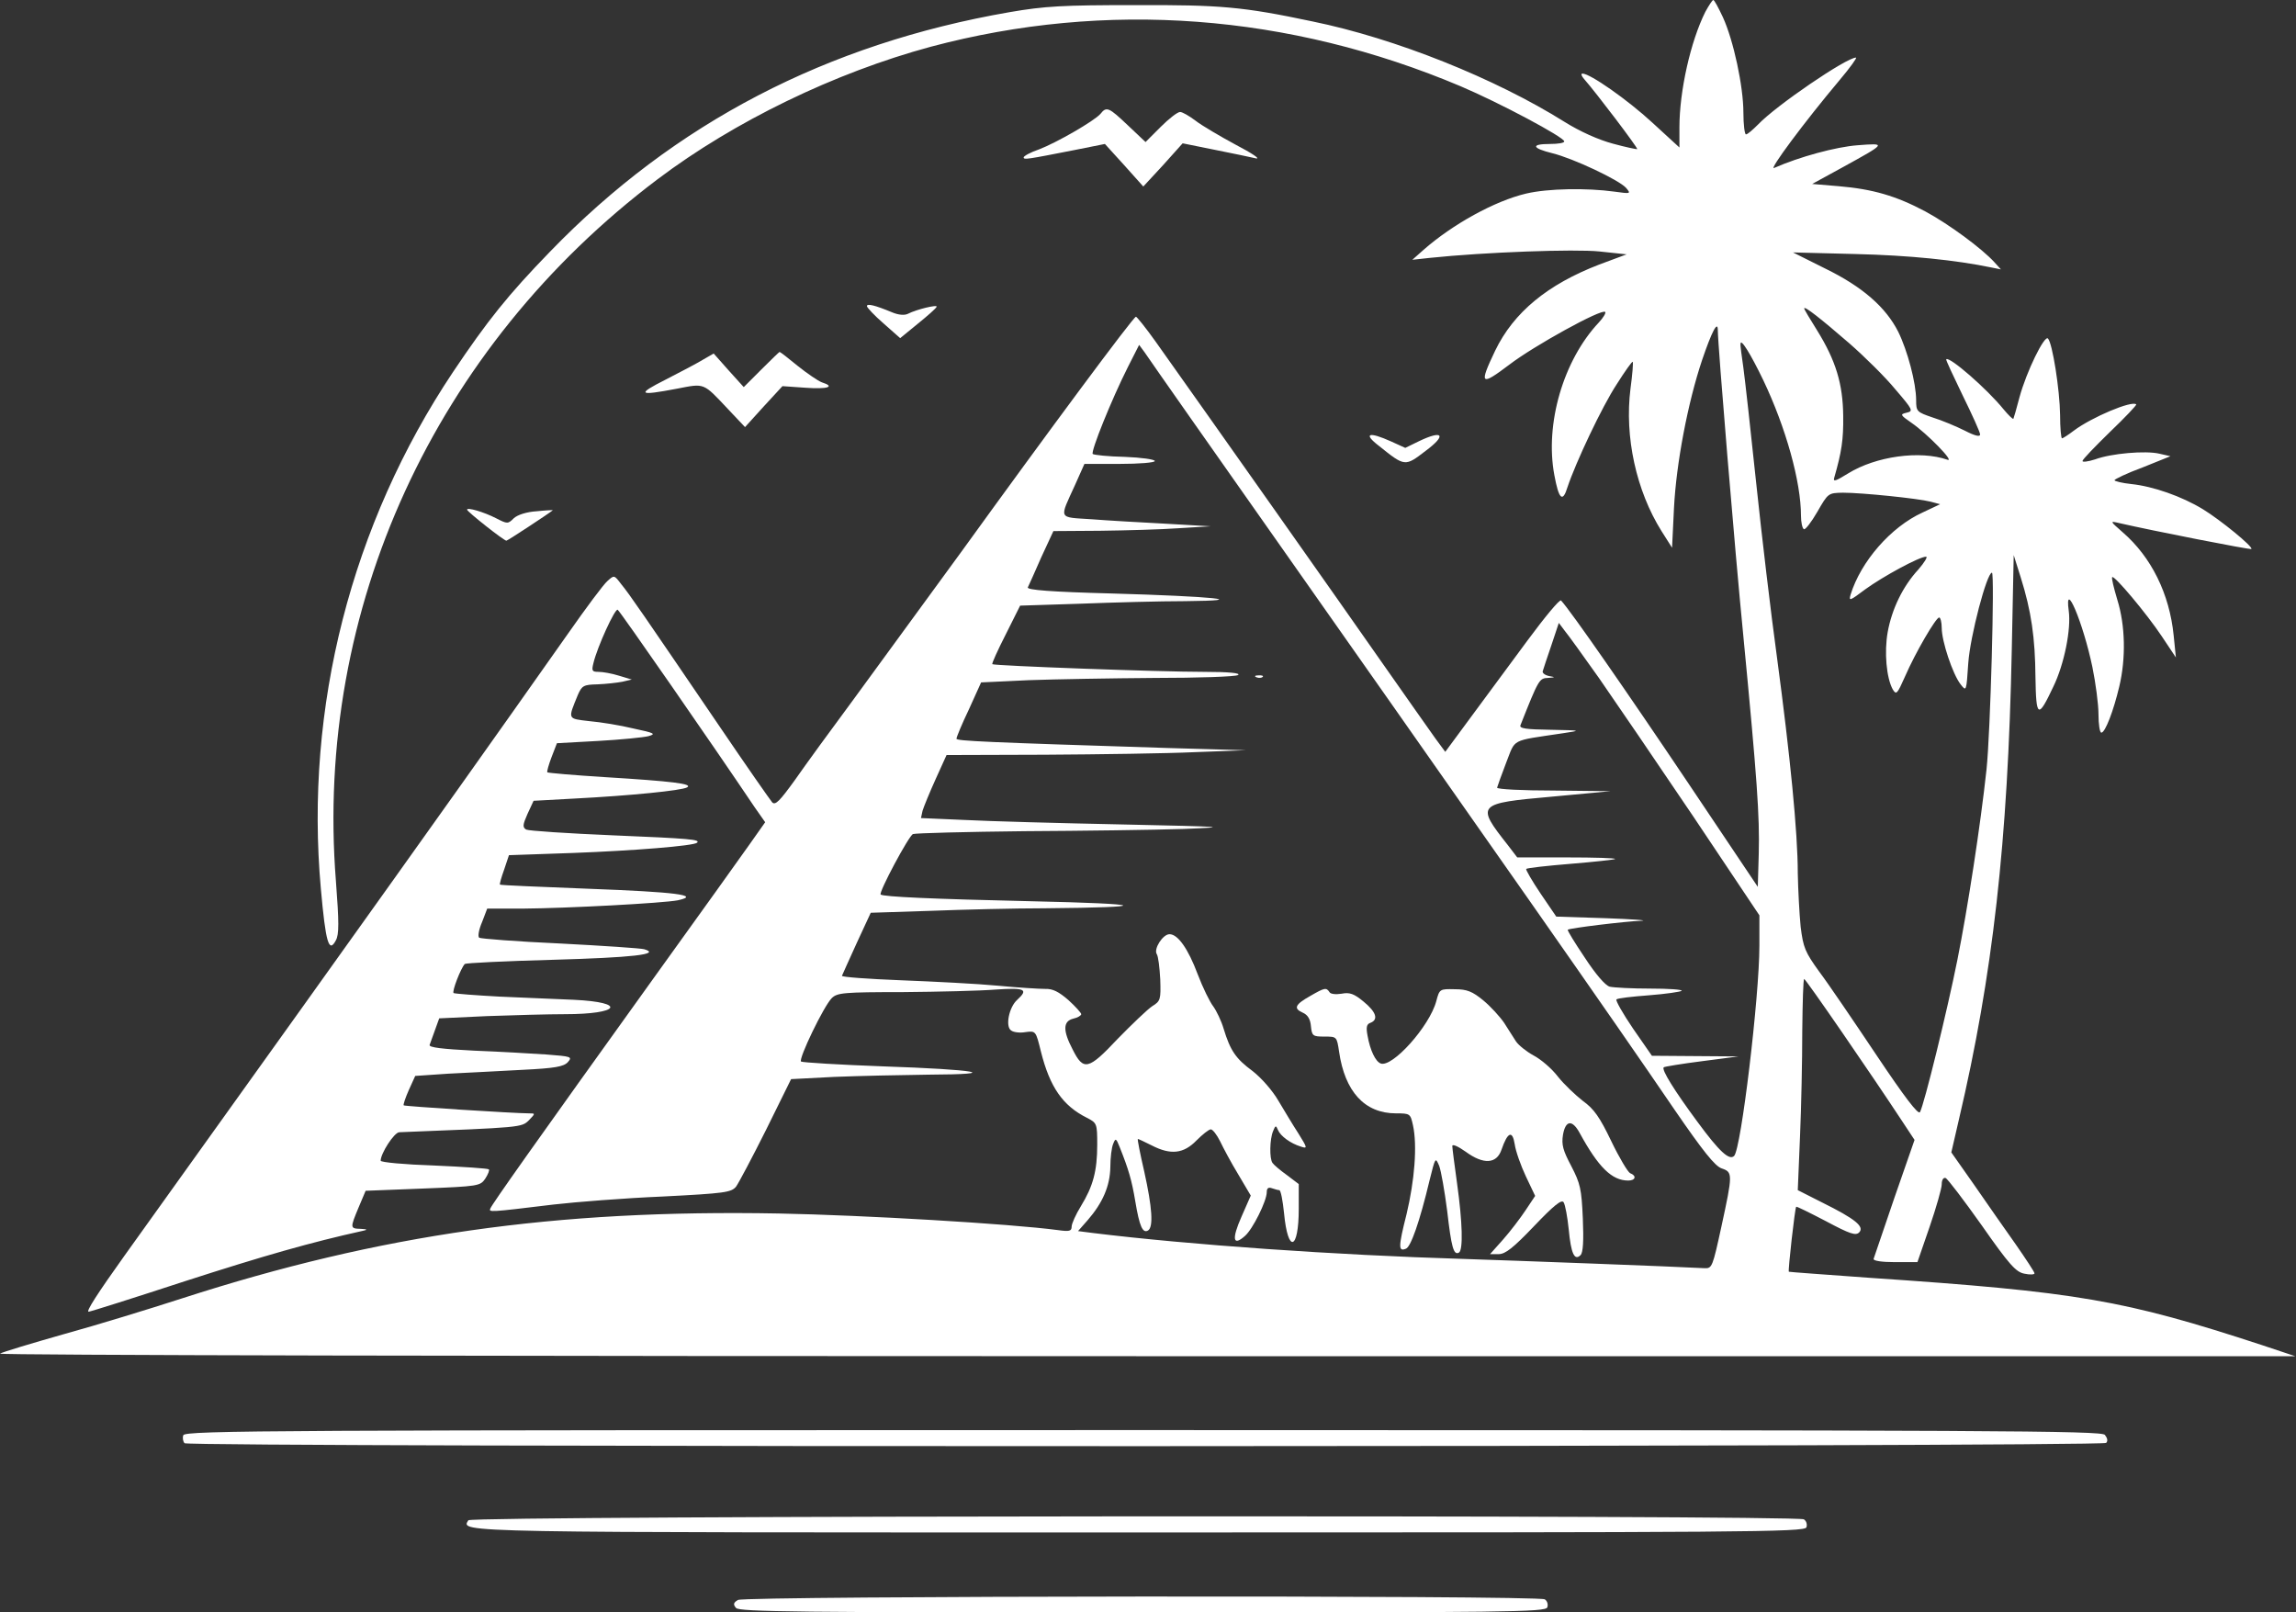 <svg width="1914" height="1344" viewBox="0 0 1914 1344" fill="none" xmlns="http://www.w3.org/2000/svg">
<rect x="0" y="0" width="1914" height="1344" fill="#333333" stroke="none"/>
<path d="M1421.61 9.868C1409.34 34.401 1400.01 75.735 1400.01 106.135V122.935L1377.34 102.135C1356.81 83.201 1325.61 61.335 1319.21 61.335C1317.61 61.335 1318.41 63.468 1320.54 65.868C1330.67 77.335 1365.61 123.468 1364.81 124.268C1364.27 124.535 1355.21 122.668 1344.54 119.735C1332.54 116.535 1317.07 109.602 1304.27 101.601C1246.41 65.335 1163.21 32.001 1094.14 17.868C1036.01 5.601 1017.87 4.001 945.341 4.268C886.141 4.268 870.941 5.068 841.608 10.134C689.341 36.535 562.408 102.401 458.674 209.602C423.474 245.869 406.408 267.202 377.608 310.136C292.808 437.07 253.875 589.87 267.475 740.804C271.475 785.605 274.141 794.938 280.008 783.738C282.675 778.938 282.675 768.805 280.008 734.138C262.141 508.003 362.141 289.602 548.274 149.335C612.274 101.068 696.008 60.535 776.008 38.934C922.141 0.001 1074.67 11.468 1217.87 72.001C1249.87 85.601 1304.01 114.402 1304.01 117.868C1304.01 119.202 1298.67 120.002 1292.01 120.002C1276.01 120.002 1276.81 123.468 1294.14 127.735C1311.47 132.002 1349.34 149.868 1355.47 156.535C1359.74 161.602 1359.47 161.602 1345.87 159.735C1322.67 156.535 1290.41 157.068 1272.27 161.335C1246.14 167.468 1210.94 186.935 1186.67 208.269L1177.34 216.535L1192.01 214.935C1237.87 210.135 1312.81 207.469 1333.34 209.602L1356.01 212.002L1333.07 220.535C1290.14 237.069 1261.87 260.269 1246.41 292.269C1232.81 320.802 1234.14 322.136 1258.14 304.002C1278.67 288.269 1335.21 257.069 1338.14 260.002C1338.94 260.802 1336.54 264.802 1332.81 268.802C1303.21 300.269 1287.74 353.336 1295.74 396.003C1299.47 416.27 1302.67 419.203 1306.67 406.136C1313.61 385.336 1335.47 338.936 1347.74 320.269C1354.67 309.336 1360.54 301.069 1361.07 301.602C1361.61 302.136 1360.81 312.269 1359.21 324.003C1354.14 364.003 1364.01 409.07 1385.07 442.67L1393.87 456.536L1395.47 423.47C1397.34 386.403 1406.94 335.736 1418.94 300.002C1426.94 276.536 1432.01 266.669 1432.01 275.202C1432.01 287.202 1446.14 457.87 1453.34 530.67C1464.81 649.871 1466.94 680.271 1466.14 711.471L1465.34 739.204L1406.67 651.737C1357.07 577.87 1309.34 509.07 1301.34 500.537C1300.27 499.203 1287.74 514.403 1273.34 533.87C1258.94 553.337 1237.61 582.137 1225.87 598.137L1204.81 626.671L1196.54 615.471C1192.01 609.071 1171.47 580.004 1150.94 550.67C1118.94 504.803 1009.07 349.069 963.207 284.536C955.207 273.336 947.741 264.002 946.941 264.002C944.807 264.002 873.608 360.003 801.341 460.003C770.408 502.403 730.141 557.604 711.741 582.67C693.341 607.47 671.208 637.871 662.674 650.137C650.141 667.471 646.408 671.471 643.741 668.804C642.141 666.937 622.141 638.404 599.741 605.337C536.008 511.737 524.541 494.937 517.874 486.937C512.008 479.203 512.008 479.203 506.408 484.27C503.208 486.937 488.541 506.67 473.608 528.003C405.341 624.804 374.141 668.804 251.741 840.005C179.741 940.539 113.341 1033.34 103.741 1046.67C81.075 1078.41 71.475 1093.34 73.875 1093.34C75.208 1093.34 111.475 1081.87 154.675 1067.74C220.008 1046.67 259.208 1035.47 302.675 1025.87C306.675 1025.07 306.141 1024.54 300.808 1024.27C291.741 1024.01 291.741 1023.74 298.941 1006.41L304.808 992.539L352.541 990.672C399.208 988.806 400.275 988.539 404.541 982.406C406.941 978.672 408.275 975.206 407.475 974.672C406.675 973.872 386.141 972.539 361.875 971.472C337.341 970.672 317.341 968.806 317.341 967.472C317.341 961.339 328.541 944.005 332.808 943.739C434.674 939.739 434.674 939.739 440.808 933.872C446.408 928.005 446.408 928.005 441.074 928.005C429.074 928.005 337.341 922.139 336.541 921.339C336.008 920.805 337.875 915.205 340.808 908.539L346.141 896.805L373.608 894.938C388.808 894.138 416.541 892.805 435.208 891.738C462.674 890.405 469.874 889.072 473.341 885.338C477.341 880.805 476.274 880.538 455.474 878.938C443.208 878.138 416.275 876.538 395.208 875.738C368.808 874.405 357.341 873.072 358.141 870.938C358.675 869.338 360.808 863.738 362.675 858.405L366.141 848.805L406.141 846.938C428.274 846.138 457.341 845.338 470.941 845.338C516.808 845.338 522.941 835.472 478.408 833.338C464.008 832.805 435.741 831.472 416.008 830.672C396.275 829.605 379.208 828.272 378.141 827.738C376.541 826.672 384.008 807.205 387.475 803.471C388.541 802.671 421.341 801.071 460.808 800.005C526.941 798.138 551.474 795.471 537.074 791.205C534.408 790.405 502.674 788.271 466.674 786.405C430.674 784.805 400.541 782.405 399.475 781.605C398.141 780.538 399.208 774.671 401.875 768.538L406.141 757.338H435.741C472.541 757.071 552.808 752.805 565.074 750.404C584.808 746.138 562.674 743.471 490.941 740.804C450.408 739.204 417.075 737.871 416.808 737.338C416.275 737.071 417.874 731.471 420.274 724.804L424.274 712.804L478.141 710.938C527.741 709.071 578.408 705.071 581.074 702.404C584.008 699.738 575.474 698.938 511.208 696.271C473.341 694.671 440.808 692.538 438.674 691.471C435.474 689.604 435.741 687.471 439.741 678.404L444.808 667.471L478.941 665.604C525.341 663.204 568.274 658.937 572.808 656.271C577.874 653.337 560.541 651.204 504.008 647.737C478.408 646.137 456.808 644.271 456.274 643.737C455.741 643.204 457.341 637.604 459.741 631.204L464.274 619.471L498.408 617.604C517.341 616.537 536.274 614.671 540.541 613.604C547.208 611.737 545.608 610.937 528.008 607.204C517.074 604.537 500.541 601.87 491.208 601.07C472.808 598.937 473.341 599.737 481.608 579.47C485.074 571.47 486.408 570.67 498.141 570.404C505.074 570.137 514.408 569.07 518.674 568.27L526.674 566.404L516.008 563.204C510.141 561.337 502.408 560.004 498.941 560.004C493.608 560.004 493.074 559.204 494.674 552.804C497.874 539.204 512.808 506.67 514.941 508.27C516.808 509.337 594.674 621.604 629.074 672.804L637.874 685.338L625.074 703.471C618.141 713.338 582.408 763.205 545.341 814.671C445.341 953.872 410.141 1003.74 408.808 1007.21C407.475 1010.41 406.675 1010.67 461.341 1004.01C479.741 1001.87 520.541 998.672 552.008 997.339C604.541 994.672 609.608 993.872 613.608 989.072C615.741 986.139 627.208 964.539 638.674 941.605L659.474 899.472L695.474 897.605C715.208 896.805 750.941 896.005 774.408 895.738C836.808 895.472 814.941 891.472 735.474 888.805C699.208 887.472 668.808 885.605 667.741 884.805C665.608 882.405 686.674 838.672 693.341 832.005C697.874 827.472 703.208 826.938 752.541 826.938C782.408 826.672 817.074 825.872 830.141 824.805C854.408 823.205 857.608 824.538 848.008 833.338C841.074 839.472 837.874 855.738 842.941 858.938C845.074 860.538 850.408 861.072 854.941 860.272C863.474 859.205 863.474 859.205 867.741 876.538C875.207 906.139 885.874 921.605 906.141 931.739C914.407 936.005 914.674 936.539 914.674 954.139C914.674 976.006 911.207 988.806 901.074 1005.34C896.807 1012.27 893.341 1020.01 893.341 1022.41C893.341 1026.14 891.474 1026.67 882.141 1025.34C842.408 1020.01 719.474 1012.81 649.341 1011.47C462.941 1008.01 317.075 1028.81 152.008 1082.14C124.808 1090.94 80.541 1104.54 53.341 1112.01C26.142 1119.74 2.141 1126.94 0.008 1128.27C-2.125 1129.61 415.475 1130.41 954.674 1130.41H1913.34L1885.34 1121.07C1770.41 1083.47 1732.54 1076.81 1558.41 1065.07C1521.87 1062.41 1491.74 1060.27 1491.21 1060.01C1490.41 1059.21 1496.27 1006.94 1497.34 1005.87C1497.61 1005.34 1508.81 1010.94 1522.14 1017.87C1542.14 1028.54 1546.94 1030.14 1549.87 1027.21C1554.41 1022.41 1546.67 1016.01 1519.21 1002.41L1498.67 992.006L1500.54 947.205C1501.61 922.672 1502.41 883.205 1502.41 859.472C1502.67 835.472 1503.21 816.005 1504.01 816.005C1505.34 816.005 1560.01 895.472 1585.61 934.405L1596.01 950.139L1579.21 998.406C1570.14 1025.07 1562.41 1047.74 1561.87 1049.34C1561.61 1050.94 1568.81 1052.01 1579.74 1052.01H1598.41L1608.54 1022.67C1614.14 1006.41 1618.67 990.406 1618.67 987.206C1618.67 983.472 1620.01 981.339 1621.87 981.872C1623.47 982.406 1637.07 1000.27 1652.01 1021.34C1674.94 1054.14 1680.54 1060.27 1687.47 1061.61C1692.27 1062.67 1696.01 1062.41 1696.01 1061.34C1696.01 1060.27 1688.81 1049.34 1680.27 1037.07C1671.47 1024.81 1656.01 1002.41 1645.61 987.472L1626.67 960.539L1633.07 932.805C1661.07 813.605 1673.87 701.871 1677.07 541.337L1678.67 462.67L1684.54 481.337C1693.34 509.337 1696.54 531.47 1696.81 564.537C1697.34 598.404 1698.94 599.47 1711.74 572.27C1720.81 553.604 1726.67 524.27 1724.54 509.07C1720.81 481.87 1736.54 518.937 1744.27 556.004C1746.94 569.07 1749.34 586.937 1749.34 595.204C1749.34 603.737 1750.41 610.671 1751.74 610.671C1754.94 610.671 1761.87 592.537 1766.67 572.27C1772.27 548.804 1771.74 521.337 1765.07 500.003C1762.14 490.137 1760.01 481.603 1760.81 481.07C1762.41 479.203 1789.34 511.203 1802.14 530.403L1813.87 548.004L1812.01 529.603C1808.54 494.937 1793.34 464.27 1769.61 443.736C1758.67 434.136 1758.67 434.136 1766.67 436.003C1794.41 442.403 1876.01 458.403 1876.81 457.603C1878.41 455.736 1850.94 433.336 1836.54 424.536C1818.67 413.603 1794.67 405.336 1776.81 403.47C1769.07 402.67 1762.67 401.07 1762.67 400.27C1762.67 399.47 1773.07 394.403 1786.14 389.603L1809.34 380.269L1800.01 378.136C1788.54 375.469 1760.01 377.869 1746.41 382.936C1740.54 384.803 1736.01 385.336 1736.01 384.269C1736.01 382.936 1746.41 372.269 1758.94 360.003C1771.47 348.003 1781.34 337.603 1780.81 337.069C1777.34 333.603 1743.74 347.736 1728.81 358.936C1724.27 362.403 1719.74 365.336 1718.94 365.336C1718.14 365.336 1717.34 356.536 1717.34 345.869C1717.07 324.803 1710.94 285.869 1707.21 282.136C1704.27 279.202 1689.34 309.602 1683.47 331.203C1681.07 340.536 1678.67 348.536 1678.41 349.069C1677.87 349.603 1674.14 345.869 1670.14 341.069C1656.54 324.269 1625.07 296.802 1622.41 299.469C1621.87 299.736 1628.27 313.336 1636.01 329.336C1644.01 345.603 1650.67 360.269 1650.67 362.136C1650.67 364.269 1646.67 363.469 1637.87 358.936C1630.94 355.469 1618.94 350.403 1611.21 348.003C1597.87 343.469 1597.34 342.936 1597.34 333.603C1597.34 319.202 1590.14 292.269 1582.41 276.536C1572.01 256.002 1552.54 238.935 1521.34 223.735L1494.67 210.402L1546.67 211.735C1591.74 212.802 1630.41 216.802 1660.01 222.935L1668.01 224.535L1662.67 218.669C1652.27 207.202 1624.81 186.935 1605.07 176.268C1580.54 163.202 1561.07 157.602 1532.81 155.202L1510.67 153.335L1536.01 139.468C1572.81 119.202 1572.81 119.202 1548.54 121.068C1530.67 122.402 1500.01 130.668 1478.94 140.002C1474.14 142.135 1504.01 101.868 1533.61 66.668C1542.41 56.268 1548.27 48.001 1547.21 48.001C1539.21 48.001 1480.54 88.001 1465.61 103.735C1461.07 108.268 1456.81 112.002 1455.47 112.002C1454.41 112.002 1453.34 104.001 1453.34 93.868C1453.34 72.001 1445.07 33.601 1436.27 14.401C1432.54 6.401 1429.07 0.001 1428.27 0.001C1427.47 0.001 1424.54 4.534 1421.61 9.868ZM1541.61 286.136C1554.41 297.336 1571.74 314.402 1580.01 324.536C1594.67 341.603 1595.21 342.669 1589.34 344.003C1583.74 345.336 1584.01 345.869 1593.61 352.536C1606.41 361.336 1629.87 385.336 1623.47 383.203C1600.54 375.203 1563.74 380.269 1540.54 394.67C1530.14 401.07 1528.01 401.87 1529.07 398.136C1535.21 376.803 1536.81 366.403 1536.54 346.669C1536.27 320.002 1530.41 300.536 1514.67 275.202C1508.81 265.869 1504.01 257.869 1504.01 257.069C1504.01 254.669 1517.87 265.602 1541.61 286.136ZM1469.87 316.802C1488.81 356.536 1501.34 401.603 1501.34 429.87C1501.34 435.203 1502.41 440.27 1503.74 441.07C1504.81 441.87 1509.87 435.47 1514.94 426.67C1524.01 410.936 1524.01 410.936 1536.27 410.67C1552.27 410.67 1598.94 415.47 1609.34 418.136L1617.34 420.27L1602.67 427.203C1576.27 439.203 1551.21 468.003 1542.67 495.737C1541.07 501.337 1542.14 500.803 1554.94 491.203C1569.61 480.537 1600.01 464.003 1605.61 464.003C1607.21 464.003 1604.27 468.803 1599.21 474.67C1586.14 488.803 1577.07 507.737 1573.61 526.937C1570.67 543.47 1572.54 565.07 1577.87 574.67C1580.81 579.47 1581.61 578.404 1588.01 564.004C1596.81 543.737 1613.87 514.67 1616.54 514.67C1617.61 514.67 1618.67 518.67 1618.67 523.47C1618.67 534.403 1627.74 561.87 1634.41 570.404C1639.21 576.537 1639.21 576.537 1640.81 552.537C1642.41 530.137 1656.27 477.337 1660.54 477.337C1662.94 477.337 1659.21 611.471 1656.01 641.337C1650.94 688.271 1640.27 757.338 1631.74 800.005C1623.21 842.672 1604.01 920.805 1600.54 926.939C1599.21 929.605 1587.47 914.139 1564.27 879.472C1545.34 851.205 1524.01 819.738 1516.54 809.871C1504.81 793.605 1503.21 789.871 1501.07 772.538C1500.01 761.871 1498.94 741.871 1498.67 727.738C1498.67 693.871 1492.27 629.604 1481.34 548.004C1476.27 511.203 1468.54 445.87 1464.01 402.67C1459.47 359.469 1454.67 316.269 1453.34 306.669C1452.01 297.069 1450.67 288.002 1450.94 286.669C1450.94 281.336 1459.47 295.202 1469.87 316.802ZM993.074 349.336C1260.01 728.804 1342.94 847.205 1396.01 925.072C1419.47 959.205 1429.61 972.006 1435.21 973.872C1444.54 977.072 1444.54 978.406 1434.94 1022.67C1427.74 1055.74 1427.21 1057.34 1421.07 1057.07C1397.61 1055.74 1261.87 1050.67 1220.01 1049.34C1113.34 1046.14 991.741 1037.61 911.207 1027.74L898.674 1026.14L906.674 1017.07C919.207 1002.67 925.341 988.539 925.607 972.806C925.607 965.072 926.674 956.272 928.007 953.339C929.874 948.539 930.407 948.539 933.341 956.005C940.807 974.672 943.474 983.739 946.407 1001.34C949.874 1022.14 952.541 1028.27 957.074 1025.61C961.607 1022.67 960.541 1006.67 953.874 976.539C950.407 961.605 948.007 949.339 948.541 949.339C949.074 949.339 954.141 951.739 960.007 954.672C976.007 962.939 986.674 961.605 997.341 950.672C1002.41 945.605 1007.74 941.339 1009.34 941.339C1010.94 941.339 1014.41 945.872 1017.07 951.205C1019.74 956.805 1026.41 969.339 1032.27 978.939L1042.67 996.539L1034.94 1014.14C1026.67 1032.81 1027.74 1039.21 1037.87 1030.14C1044.27 1024.54 1056.01 1001.07 1056.01 993.606C1056.01 990.406 1057.34 989.339 1060.27 990.406C1062.67 991.206 1065.34 992.006 1066.41 992.006C1067.74 992.006 1069.34 1000.81 1070.41 1011.21C1073.61 1045.07 1082.67 1042.41 1082.67 1007.47V986.939L1072.81 979.472C1067.21 975.472 1061.87 970.939 1060.81 969.339C1058.14 965.872 1058.41 949.339 1061.34 942.672C1063.21 937.872 1063.74 937.872 1065.34 941.872C1067.47 946.939 1075.74 953.072 1084.54 955.739C1090.14 957.605 1089.87 956.805 1082.41 944.805C1077.87 937.872 1070.41 925.339 1065.61 917.339C1060.81 909.072 1051.74 898.672 1044.27 892.805C1030.14 882.405 1025.61 875.738 1020.01 857.338C1018.14 850.938 1014.14 842.672 1011.47 838.938C1008.54 835.205 1002.67 823.205 998.407 812.005C990.407 790.671 981.874 778.671 974.941 778.671C969.341 778.671 961.607 790.938 964.274 795.205C965.607 797.071 966.674 806.671 967.207 816.271C967.741 833.072 967.474 834.405 960.541 838.672C956.541 841.338 943.741 853.605 931.741 865.872C907.207 892.005 903.207 892.805 894.141 874.672C885.874 858.938 886.141 851.205 894.674 849.072C898.407 848.272 901.341 846.405 901.341 845.338C901.341 844.272 896.541 838.938 890.674 833.605C882.674 826.672 877.607 824.005 871.208 824.271C866.674 824.271 848.808 823.205 832.008 821.605C815.208 820.005 778.674 818.138 751.208 817.071C723.741 816.005 701.608 814.405 701.874 813.338C702.408 812.271 707.741 800.005 714.141 786.138L725.874 760.805L775.474 759.205C802.941 758.138 845.874 757.071 870.674 757.071C962.407 756.271 957.074 753.338 860.008 751.204C777.341 749.338 736.274 747.471 734.141 745.604C732.274 744.004 757.608 696.538 761.074 695.204C763.474 694.404 805.074 693.338 853.874 692.804C902.674 692.538 962.407 691.738 986.674 690.938C1026.67 689.338 1022.14 689.071 936.007 687.204C884.007 686.138 824.808 684.538 804.541 683.471L767.741 681.871L769.074 675.737C770.141 672.271 774.941 660.537 780.008 649.337L789.074 629.337L871.208 629.071C916.274 628.804 972.541 628.004 996.007 626.937L1038.67 625.337L973.341 623.471C821.341 618.671 797.341 617.604 797.341 615.737C797.341 614.404 801.874 603.47 807.741 591.204L817.874 568.804L857.608 566.937C879.474 566.137 926.674 565.337 962.674 565.07C998.674 565.07 1029.87 564.004 1032.01 562.67C1034.67 561.07 1024.81 560.004 1004.01 560.004C966.407 560.004 828.541 554.937 827.208 553.604C826.674 553.07 831.741 541.87 838.408 528.803L850.408 504.803L900.541 503.203C928.007 502.137 967.474 501.07 988.007 501.07C1045.07 500.537 1011.47 497.07 926.674 494.67C875.741 493.337 856.008 491.737 856.808 489.603C857.608 488.003 862.674 476.803 868.008 464.536L878.141 442.67L917.074 442.403C938.407 442.136 968.007 441.336 982.674 440.27L1009.34 438.67L972.007 436.536C951.474 435.47 923.474 433.87 909.874 432.803C881.607 430.936 882.941 433.336 896.274 404.003L904.007 386.669H933.341C949.607 386.669 962.674 385.603 962.674 384.269C962.674 382.936 951.474 381.336 937.607 380.803C923.741 380.536 911.741 379.203 910.941 378.403C909.074 376.536 926.674 332.803 940.274 305.869L949.607 287.469L954.141 293.602C956.541 297.069 973.874 322.136 993.074 349.336ZM1333.07 565.337C1345.87 583.737 1381.34 635.737 1411.74 680.804L1466.67 762.938V788.271C1466.67 830.405 1451.47 957.605 1445.61 963.472C1441.61 967.472 1433.34 960.005 1414.94 934.939C1396.01 909.339 1384.81 891.472 1386.94 889.605C1387.47 889.072 1401.87 886.672 1418.67 884.538L1449.34 880.538L1413.07 880.272L1377.07 880.005L1361.34 857.338C1352.81 844.805 1346.67 833.872 1347.47 833.072C1348.27 832.005 1360.54 830.672 1374.41 829.605C1388.54 828.538 1400.81 826.672 1401.87 825.872C1402.67 824.805 1390.94 824.005 1375.74 824.005C1360.54 824.005 1345.34 823.205 1341.87 822.405C1338.14 821.338 1330.14 812.005 1321.07 798.138C1312.81 785.871 1306.41 775.471 1306.94 774.938C1308.54 773.605 1354.14 768.005 1368.27 767.471C1374.67 767.205 1361.34 766.138 1338.67 765.338L1297.34 764.005L1284.27 744.804C1277.07 734.138 1271.74 724.804 1272.27 724.271C1273.07 723.471 1289.61 721.604 1309.34 720.004C1329.07 718.404 1345.61 716.538 1346.41 716.004C1346.94 715.204 1329.07 714.671 1306.14 714.671H1264.81L1257.07 704.538C1230.14 670.404 1230.94 669.604 1293.87 664.004L1342.67 659.471L1295.47 658.937C1269.34 658.937 1248.01 657.871 1248.01 656.537C1248.27 655.471 1251.47 646.404 1255.47 636.004C1263.74 615.204 1258.41 617.871 1302.67 611.204C1318.67 608.804 1318.67 608.804 1292.27 608.27C1272.54 608.004 1266.41 607.204 1267.47 604.537C1282.67 566.137 1283.21 565.337 1290.41 565.07C1296.81 564.537 1296.81 564.537 1291.21 563.47C1287.74 562.67 1285.34 560.804 1286.14 559.204C1286.67 557.337 1289.87 547.737 1293.34 537.604L1299.47 519.203L1304.27 525.603C1307.21 529.07 1320.01 546.937 1333.07 565.337Z" fill="white"/>
<path d="M1047.47 564.533C1049.34 565.333 1051.74 565.066 1052.54 564.266C1053.6 563.466 1052 562.666 1049.07 562.933C1046.14 562.933 1045.34 563.733 1047.47 564.533Z" fill="white"/>
<path d="M1092.28 830.139C1079.48 837.339 1078.14 840.539 1085.88 844.006C1090.14 845.873 1092.28 849.339 1092.81 855.206C1093.61 863.473 1094.41 864.006 1104.01 864.006C1114.41 864.006 1114.41 864.006 1116.28 876.539C1121.08 909.873 1137.61 928.006 1163.74 928.006C1175.48 928.006 1175.74 928.273 1177.88 937.873C1181.61 954.94 1179.21 984.006 1172.54 1012.01C1165.61 1039.47 1165.61 1043.47 1172.01 1040.81C1176.01 1039.47 1183.48 1018.41 1191.74 983.74C1196.54 964.54 1196.54 964.273 1199.74 971.74C1201.34 976.006 1204.28 992.807 1206.41 1009.34C1209.88 1039.47 1211.74 1046.67 1216.28 1044.01C1219.74 1041.61 1219.21 1019.21 1214.68 986.673C1212.54 971.206 1210.68 957.073 1210.68 955.206C1210.68 953.34 1215.48 955.473 1221.88 960.006C1236.81 970.94 1247.74 970.14 1251.74 958.14C1256.81 943.473 1260.81 941.873 1262.68 953.606C1263.48 959.473 1267.74 971.473 1272.01 980.54L1279.74 996.807L1271.74 1008.81C1267.48 1015.21 1259.21 1026.14 1253.08 1033.07L1242.14 1045.34H1249.34C1254.94 1045.34 1261.61 1040.01 1278.94 1021.87C1295.48 1004.54 1301.88 999.473 1303.48 1002.14C1304.81 1004.27 1306.68 1014.41 1307.74 1024.81C1309.61 1044.81 1312.54 1051.21 1317.61 1046.14C1319.74 1044.01 1320.28 1033.87 1319.48 1015.47C1318.41 990.94 1317.34 986.407 1309.88 972.006C1302.94 958.94 1301.61 954.14 1302.94 945.873C1305.08 933.606 1310.68 933.073 1316.81 944.273C1332.54 973.073 1343.74 984.006 1357.34 984.006C1363.48 984.006 1364.54 980.006 1358.94 977.873C1357.08 977.073 1349.88 965.073 1343.21 951.206C1333.61 931.206 1328.81 924.273 1319.48 917.606C1313.34 912.806 1303.74 903.739 1298.68 897.339C1293.61 890.673 1284.54 882.939 1278.41 879.739C1272.54 876.539 1265.88 871.206 1263.74 868.006C1261.61 864.806 1257.34 857.873 1253.88 852.539C1250.41 847.473 1242.68 838.939 1236.54 833.872C1227.48 826.406 1222.94 824.539 1212.81 824.539C1200.28 824.272 1200.01 824.272 1197.34 834.406C1191.74 855.473 1160.54 890.139 1150.94 886.406C1146.68 884.806 1142.14 875.473 1140.01 863.206C1138.68 856.273 1139.21 853.606 1142.41 852.539C1149.34 849.873 1147.21 843.473 1136.81 834.939C1128.81 828.272 1125.08 826.939 1118.41 828.272C1113.34 829.072 1109.08 828.539 1108.28 826.939C1105.61 822.939 1104.28 823.206 1092.28 830.139Z" fill="white"/>
<path d="M917.344 94.927C912.277 100.794 880.81 118.927 866.144 124.527C858.944 126.927 853.344 130.127 853.344 131.194C853.344 133.328 856.277 132.794 895.744 125.061L921.077 119.994L937.077 137.594L953.077 155.461L969.61 137.594L985.877 119.461L1012.28 124.794C1026.94 127.727 1042.41 130.927 1046.94 131.994C1051.21 132.794 1043.74 127.727 1030.41 120.794C1017.08 113.594 1001.61 104.527 996.544 100.527C991.21 96.527 985.61 93.327 983.744 93.327C981.61 93.327 974.41 98.927 967.477 105.861L954.944 118.394L940.277 104.527C924.277 89.327 922.41 88.527 917.344 94.927Z" fill="white"/>
<path d="M722.672 255.185C722.672 256.251 728.805 262.918 736.539 269.585L750.405 281.852L765.072 269.852C773.338 263.185 780.272 257.051 780.805 255.718C781.872 253.585 764.005 257.851 756.805 261.585C754.139 262.918 749.072 262.651 743.472 260.251C729.339 254.385 722.672 252.785 722.672 255.185Z" fill="white"/>
<path d="M634.671 307.992L620.004 322.659L607.471 308.792L594.938 294.659L586.138 299.725C581.338 302.659 567.204 310.125 554.671 316.525C530.404 328.792 532.004 330.125 564.271 323.992C587.738 319.459 585.871 318.659 607.204 341.325L621.071 355.992L636.538 338.925L652.271 321.859L671.471 323.192C689.871 324.525 696.804 322.392 685.071 318.659C682.138 317.592 673.071 311.459 665.071 305.059C657.338 298.659 650.404 293.325 649.871 293.325C649.604 293.325 642.671 299.992 634.671 307.992Z" fill="white"/>
<path d="M1149.61 371.724C1171.21 389.058 1171.21 389.058 1188.54 375.724C1206.14 362.658 1202.94 358.124 1182.94 367.724L1171.47 373.324L1159.74 367.991C1140.81 359.458 1136.01 361.324 1149.61 371.724Z" fill="white"/>
<path d="M389.344 424.797C389.344 426.397 420.01 450.664 422.144 450.664C423.21 450.664 458.41 427.464 460.81 425.331C461.077 425.064 455.21 425.331 447.477 426.131C438.944 426.664 431.477 429.064 428.277 431.997C423.477 436.797 422.944 436.797 413.61 431.997C403.21 426.664 389.344 422.664 389.344 424.797Z" fill="white"/>
<path d="M152.806 1196.27C152.006 1198.4 152.539 1201.6 153.872 1202.94C157.339 1206.4 1752.27 1206.14 1755.74 1202.67C1757.34 1201.07 1756.8 1198.67 1754.67 1196C1751.74 1192.54 1669.07 1192 952.805 1192C230.405 1192 154.406 1192.27 152.806 1196.27Z" fill="white"/>
<path d="M390.41 1267.19C384.01 1277.59 375.476 1277.33 951.209 1277.33C1455.74 1277.33 1504.28 1277.06 1505.88 1273.06C1506.68 1270.66 1505.88 1267.73 1503.74 1266.39C1497.88 1262.66 392.81 1263.19 390.41 1267.19Z" fill="white"/>
<path d="M615.212 1333.6C611.479 1335.73 610.945 1337.33 613.612 1340.27C616.279 1343.47 665.612 1344 952.545 1344C1257.88 1344 1288.28 1343.73 1289.88 1339.73C1290.68 1337.33 1289.88 1334.4 1287.74 1333.07C1282.14 1329.6 621.345 1330.13 615.212 1333.6Z" fill="white"/>
</svg>
